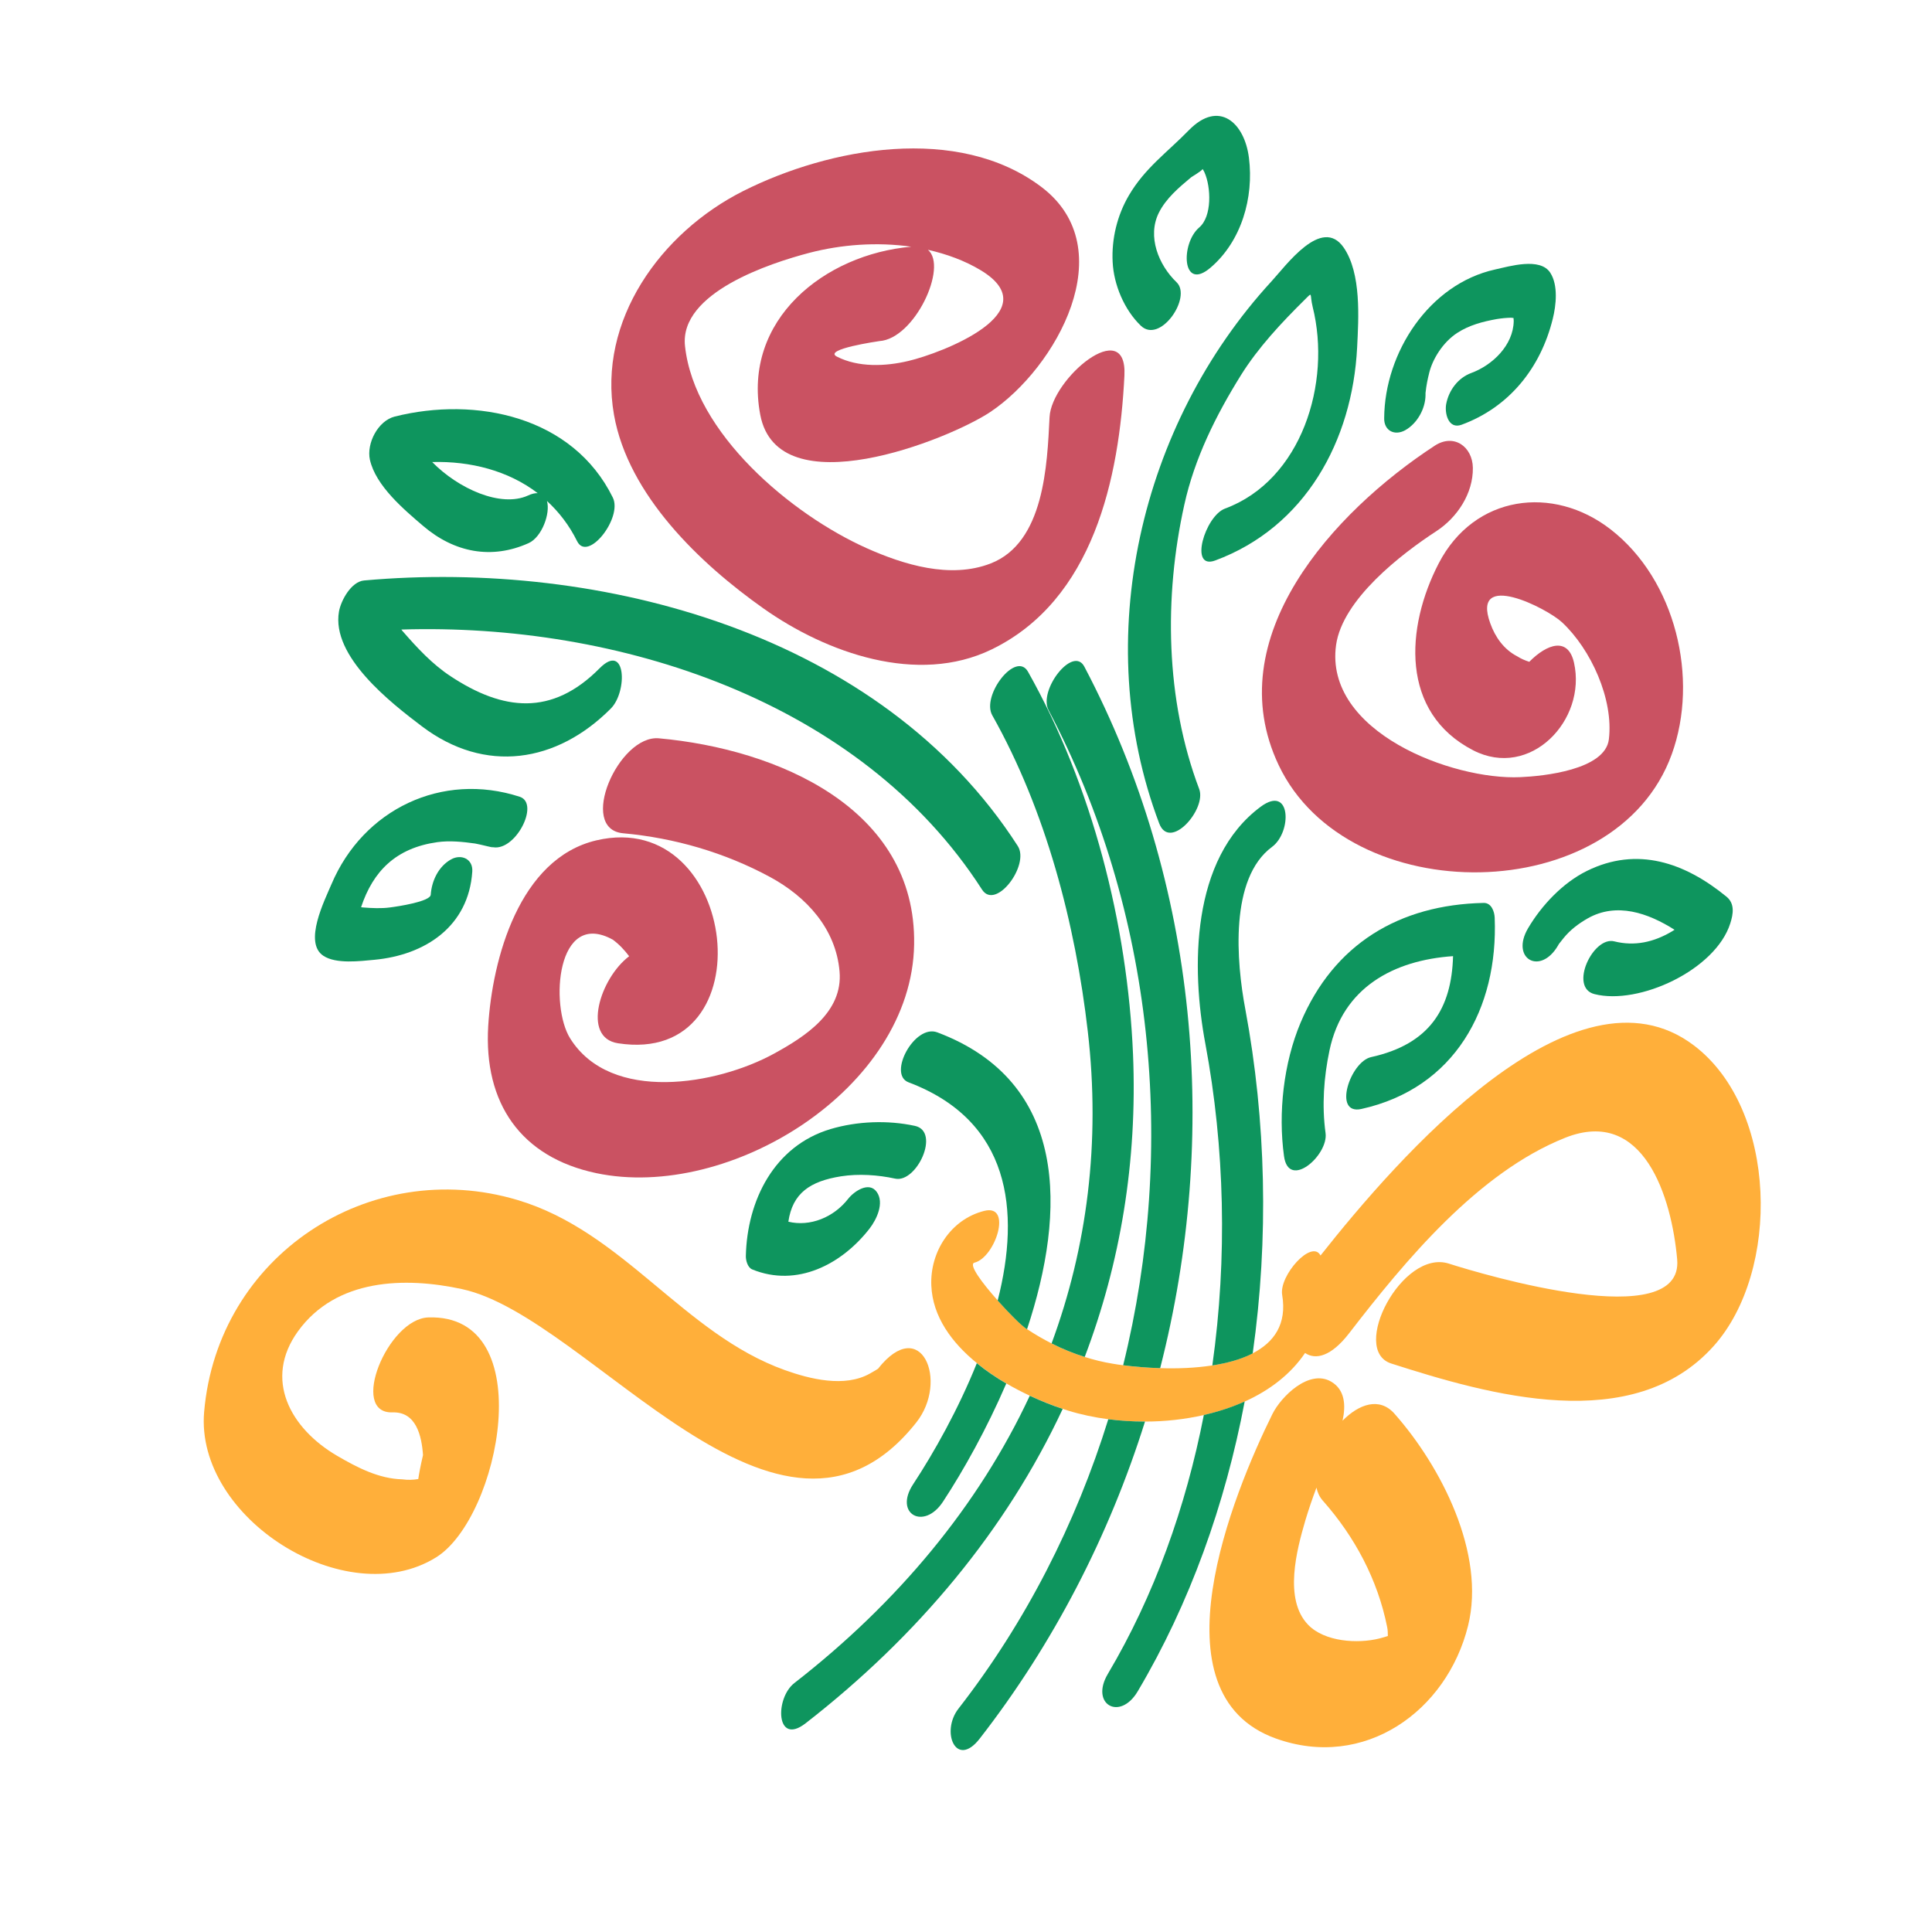 <?xml version="1.0" encoding="utf-8"?>
<!-- Generator: Adobe Illustrator 18.1.0, SVG Export Plug-In . SVG Version: 6.00 Build 0)  -->
<svg version="1.1" id="Layer_1" xmlns="http://www.w3.org/2000/svg" xmlns:xlink="http://www.w3.org/1999/xlink" x="0px" y="0px"
	 viewBox="0 0 2000 2000" enable-background="new 0 0 2000 2000" xml:space="preserve">
<g>
	<path fill="none" d="M1369.4,1553.5c-3.4-3.8-5.5-8.4-6.6-13.5c-4.2,11.2-8.1,22.4-11.5,33.9c-8.9,30.4-22.6,81.5,2.8,108
		c17.2,17.8,51.6,19.9,74,14.2c3.7-0.9,6.5-1.8,8.6-2.5c0-3.1-0.2-6.3-0.7-9.2C1426.2,1635.3,1402.5,1590.9,1369.4,1553.5z"/>
	<path fill="none" d="M546.5,512.9c4-1.8,7.4-2.5,10.1-2.5c-30.6-23.3-69.6-33.3-109.2-32.3C474.5,505.8,518.3,525.6,546.5,512.9z"
		/>
	<path fill="none" d="M910.4,353.2c-0.4,0-59.1,8.3-43.9,16.1c22.1,11.3,50,10.1,73.8,4.5c34.9-8.2,146-50.8,75.3-93.8
		c-16.7-10.2-35.5-17-54.9-21.3C981.5,276.1,946.8,350.8,910.4,353.2z"/>
	<path fill="#CA5262" d="M682.1,764.3c-41.8-3.8-84.5,94-37,98.3c53.1,4.8,105.3,20,152.1,45.3c37.8,20.5,68.1,53.6,71.9,97.7
		c3.7,42.2-35.5,67.4-67.8,85.1c-58.9,32.3-169,51.6-211.1-15.8c-21.1-33.7-14.2-134.2,44.1-102.2c6.6,4.8,12.1,10.7,17,17.2
		c-30.1,22.7-49.5,84.3-11.5,90.1C795,1104,765,835.5,617.5,869.9c-80.1,18.7-107.9,123.2-112.1,192.2
		c-4.8,80,33.8,135.8,111.7,152.3c138.3,29.2,326.9-87.6,329.2-236.8C948.6,836.2,803.9,775.3,682.1,764.3z"/>
	<path fill="#CA5262" d="M790.4,629.9c65.1,46,159.4,79.6,236.1,42.4c105.4-51.2,132.2-177.2,137.5-283.5c3.1-62.8-75.5,3-77.5,43
		c-2.5,49.5-5.4,129.9-61,151.5c-41.8,16.2-90,1.3-128.7-16c-77.3-34.7-178-118.5-187.7-209.2c-5.9-55.3,88.6-85.8,128.5-96.3
		c33.2-8.7,70.3-11.5,105.7-6.4c-89.6,7.8-174.9,75.4-156.3,173.9c18.2,96.5,195.2,25.9,238.3-2.9c67.7-45.3,137.5-168.8,52.7-232.9
		c-86.4-65.2-219.2-40.6-308.5,4.2c-85.7,43.1-151.1,134.3-133.9,231.7C650.3,512.6,724.8,583.6,790.4,629.9z M960.6,258.6
		c19.4,4.4,38.2,11.2,54.9,21.3c70.7,43-40.4,85.6-75.3,93.8c-23.7,5.6-51.6,6.8-73.8-4.5c-15.2-7.7,43.5-16,43.9-16.1
		C946.8,350.8,981.5,276.1,960.6,258.6z"/>
	<path fill="#CA5262" d="M1489.4,583.1c-34.4,66.3-40.2,154.5,35.6,193.6c59,30.4,117.8-31.1,104.4-90.7
		c-6.1-26.9-27.8-19.6-46.3-0.9c-4.4-1.4-8.6-3.2-12.5-5.7c-13.8-7.1-22.8-19.9-27.9-34.2c-20.1-55.6,58.7-15.6,74.3-1
		c30,28,53.5,79.7,48.5,121.1c-3.8,31.8-68.3,38.2-91.5,39.2c-70.5,3.3-203.4-47-190.9-136.8c6.7-47.4,67.7-94.3,103.6-117.7
		c21.7-14.1,38.4-39.1,38-65.8c-0.4-21.8-19.6-35.8-39.5-22.8C1380.5,529.8,1261,660,1323.7,792.1c71.6,150.8,349,148.7,406.9-11.3
		c28.4-78.3,4.1-180.5-63.3-232.8C1607.7,501.7,1526.1,512.3,1489.4,583.1z"/>
	<path fill="#FFAF3A" d="M443.4,1363.8c-42,1.4-82.4,99.8-37,98.3c24.4-0.8,30.1,24.2,31.5,44.2c-2.6,11.1-4.1,19.2-4.9,24.8
		c-5.4,0.9-10.9,1.1-16.5,0.3c-24.4-0.6-46.8-12.3-67.4-24.3c-48.7-28.4-76.5-79.4-40.6-129c39.5-54.6,110.4-56.5,169.9-43.6
		c133.1,28.8,328.7,316.7,470.1,138.1c34-42.9,5-112.1-39.5-55.8c0.6-0.7,2.6-1.1-8.3,5c-26.2,14.9-62.3,5.8-88.3-3.5
		c-104.9-37.6-166.9-143.4-276.8-176.1c-153-45.6-310.5,57.6-324.3,219.6c-9.3,109.8,146.9,208.3,240.1,150.4
		C517.4,1571.3,560,1359.9,443.4,1363.8z"/>
	<path fill="#FFAF3A" d="M1389.8,1470.7c3.5-15.8,2.6-32.1-11.9-40.5c-22.8-13.2-51.8,15.5-60.8,33.8
		c-40.9,82.7-125.1,289.2,3.4,335.6c91.8,33.1,177.2-28.1,199.2-116.5c18.6-74.9-28.1-165.4-76.2-219.7
		C1428,1445.9,1406.7,1453.5,1389.8,1470.7z M1428.1,1696.1c-22.5,5.7-56.9,3.6-74-14.2c-25.4-26.4-11.7-77.6-2.8-108
		c3.4-11.4,7.3-22.7,11.5-33.9c1.1,5.1,3.2,9.7,6.6,13.5c33.1,37.4,56.8,81.8,66.6,130.9c0.6,2.9,0.7,6.1,0.7,9.2
		C1434.6,1694.3,1431.9,1695.1,1428.1,1696.1z"/>
	<path fill="#FFAF3A" d="M1753.5,1082.2c-123.8-93.8-306.9,116.8-386.5,217.5c-9-17.3-43.1,20.8-39.7,40.8
		c5.1,30.3-8.5,49.1-30.6,60.5c-12,6.2-26.5,10.1-41.8,12.5c-17.7,2.7-36.4,3.4-53.9,2.8c-14.1-0.4-27.2-1.6-38.3-3
		c-3.9-0.5-7.5-1-10.8-1.6c-9.9-1.6-19.6-4-29-7c-11.8-3.7-23.2-8.4-34.3-14c-8.7-4.4-17.1-9.3-25.3-14.7c-0.3-0.2-0.7-0.4-1-0.6
		c-4.8-3.2-17.4-15.7-29.4-29.1c-16-17.9-30.8-37.6-24.1-39.2c21.6-5.4,39.6-61,10.1-53.6c-34.8,8.7-56.3,42.6-54.8,77.3
		c1.3,32.1,21.1,59.1,47.3,80.4c9.5,7.8,19.8,14.8,30.5,21c8,4.7,16.2,8.9,24.3,12.7c11.8,5.5,23.3,10,34.1,13.6
		c1.7,0.6,3.5,1.2,5.2,1.7c13.2,4.1,27.4,7.1,41.9,9c12.4,1.6,25.2,2.5,38,2.4c20.6,0,41.2-2.3,61-6.8c14.8-3.4,29.1-8,42.3-14
		c25.7-11.6,47.5-28.3,62.3-50.2c10.9,7.4,27,3.7,45.6-20.4c58-75.2,133.5-166.5,223.7-202.4c81.2-32.3,110.2,61.5,115.9,125.9
		c6.9,77.6-200.6,15.8-236.3,4.4c-48.3-15.5-102.9,89.5-59.7,103.4c101.4,32.5,250.1,75.3,333.7-18
		C1843.2,1316.3,1840.7,1148.3,1753.5,1082.2z"/>
	<path fill="#0E955E" d="M1146.8,1732.9c-18.6,31.4,12.5,49.2,31,17.9c54-91.1,90.5-193.6,110.7-300c-13.3,6-27.5,10.6-42.3,14
		C1227.6,1560.1,1194.9,1651.8,1146.8,1732.9z"/>
	<path fill="#0E955E" d="M992.2,1768.8c-18.6,23.9-2.5,62.5,22,31c76.5-98.4,134-210.1,171.1-328.2c-12.8,0-25.6-0.8-38-2.4
		C1113.8,1577.1,1061.9,1679.2,992.2,1768.8z"/>
	<path fill="#0E955E" d="M822.3,1742.3c-20.3,15.8-19.2,65.6,11.7,41.6c116.2-90.3,207.6-200.2,266.1-325.4
		c-10.7-3.5-22.3-8.1-34.1-13.6C1012.8,1558.9,928.9,1659.4,822.3,1742.3z"/>
	<path fill="#0E955E" d="M945.2,1536.6c-20.1,30.7,11.3,48,31,17.9c21.2-32.3,45.2-75.2,65.5-122.3c-10.7-6.2-21-13.2-30.5-21
		C992,1458.9,967.1,1503.3,945.2,1536.6z"/>
	<path fill="#0E955E" d="M1172.9,1091.3c-5.7-134.3-42.3-278.1-108.7-395.9c-12.5-22.2-48.5,24.7-37,45.1
		c55.5,98.5,86.1,216,98.9,327.4c13.3,114.9-0.8,223.4-37.5,322.8c11,5.6,22.5,10.3,34.3,14
		C1159.7,1307.8,1177.5,1202.7,1172.9,1091.3z"/>
	<path fill="#0E955E" d="M1289.2,1045c-9.4-49.6-16.5-135.7,27.6-168.3c20.8-15.4,19.8-64.9-11.7-41.6
		c-72.5,53.7-72,167.4-57.3,245.5c20,107,22.9,221.5,7.2,332.9c15.4-2.4,29.8-6.3,41.8-12.5C1313.6,1282,1310.6,1159.9,1289.2,1045z
		"/>
	<path fill="#0E955E" d="M870.7,1217.7c18-2.8,38.1-1.5,55.9,2.4c22.3,4.9,47.3-48.8,20.5-54.6c-28.2-6.1-59.7-4.9-87.3,3.3
		c-58.4,17.4-86.4,73.9-87.7,131.4c-0.1,4.5,1.8,11.9,6.6,13.9c46.3,18.9,92.6-5.2,121.4-42.2c7.3-9.4,15.6-26.6,7.5-38
		c-8-11.3-23.5-0.6-29.5,7c-15.1,19.4-39.5,29.2-62,23.8C820.4,1235.2,838.5,1222.8,870.7,1217.7z"/>
	<path fill="#0E955E" d="M1062.2,1375.4c0.3,0.2,0.7,0.4,1,0.6c40.6-122.4,42.9-256.2-92.9-307.3c-23.6-8.9-51.6,43.5-29.8,51.7
		c105.3,39.7,116.1,132.6,92.3,225.9C1044.8,1359.8,1057.4,1372.2,1062.2,1375.4z"/>
	<path fill="#0E955E" d="M1122.5,690.1c-11.7-22.3-47.9,24.4-37,45.1c109.6,208.1,132.7,453.1,77.2,678.1c11.1,1.4,24.3,2.6,38.3,3
		C1262.6,1175.9,1240.8,914.6,1122.5,690.1z"/>
	<path fill="#0E955E" d="M334.7,989.4c13.2,8.8,38.2,5.5,52.6,4.2c53.1-4.9,97.8-34.7,101.6-91.3c0.9-13.2-11.4-18.5-21.9-12.7
		c-13.1,7.3-20.1,22.2-21.1,36.6c-0.5,7.1-33.7,12.1-42.3,13.2c-9.1,1.2-18.6,0.7-27.7,0c-0.7,0-1.4-0.2-2.1-0.3
		c12.4-37.4,36.2-61.3,78.9-67.3c12.8-1.8,26.3-0.4,39.1,1.4c3.8,0.5,25.1,6.1,16.4,3.3c24.1,7.8,51.5-44.7,29.8-51.7
		c-80.3-26.1-162,12.8-194.9,90.6C336,932.1,314,975.7,334.7,989.4z"/>
	<path fill="#0E955E" d="M1200,852.4c11,29,49.3-14.7,41.4-35.6c-35-92.5-36.6-198.8-15.4-294.3c10.6-48.1,32.7-92.5,58.6-134.1
		c17.9-28.7,42.2-54.6,66.1-78.2c8.8-8.7,4.8-6.2,8.2,7.6c19.6,78.5-11.4,179.3-90.8,208.7c-20.6,7.6-37.6,63.9-10.1,53.7
		c93.1-34.5,142-123.8,146.9-220.6c1.5-30.2,4.5-76.5-13.9-103.3c-22.8-33-59.9,18.9-74.9,35.1C1180.5,439,1127.9,661.6,1200,852.4z
		"/>
	<path fill="#0E955E" d="M1218,292.2c-18.6-17.8-30.6-47.4-18.4-71.9c7.5-15,20.8-26.2,33.4-36.7c1.1-0.9,10.1-6,12-8.6
		c1,1.5,1.9,3.5,2,3.7c6.6,15,7.9,45.3-5.6,56.8c-19.4,16.5-18.1,67,11.7,41.6c32.1-27.4,45-72.6,39.8-113.7
		c-4.6-36.7-31.2-60.3-62.1-28.7c-22.4,23-45.5,39.1-62.2,67.6c-12.1,20.6-18,45-16.8,68.8c1.1,23.5,12,49.6,29.2,66.1
		C1201,356.4,1234.2,307.7,1218,292.2z"/>
	<path fill="#0E955E" d="M1419.4,1094.3c-21.8,4.8-40,60.3-10.1,53.7c96.6-21.4,141.7-104.1,138-197.9c-0.2-6.2-3.3-15.5-11.3-15.4
		c-87.5,1.8-155.4,42.6-189.7,124.1c-17.5,41.6-23.3,93.1-17.1,138c4.8,35.4,46.2-1,43-23.9c-3.9-28.4-1.8-57.7,4.1-85.6
		c13.7-65.1,66.4-93.3,127.9-97.5C1502.7,1043.9,1480.1,1080.9,1419.4,1094.3z"/>
	<path fill="#0E955E" d="M1642.7,901.6c-24.9,12.3-46.9,35.6-60.9,59.4c-18.4,31.4,12.6,49.2,31,17.9c1.2-2-0.1-0.5,5.8-7.8
		c6.9-8.5,15.4-14.9,24.8-20.3c30-17.1,62.7-5.7,90.1,11.7c-1,0.6-1.9,1.2-2.9,1.8c-18.6,11-38.4,15.5-59.5,10.2
		c-22-5.6-47.2,47.8-20.5,54.6c46.1,11.7,125.4-25.1,140.6-73.3c3.1-9.7,4.8-20.5-4-27.6C1744.2,893,1694.9,875.8,1642.7,901.6z"/>
	<path fill="#0E955E" d="M1454.6,445.4c12.5-7,21-22.3,21.1-36.5c0-1.2,0-1.9,0-2.4c0-0.1,0-0.2,0.1-0.5c0.7-6.9,2.1-13.7,3.8-20.4
		c3.4-13.6,13.7-31,28.8-40.9c12.4-8.1,26.5-11.8,41-14.4c4.9-0.8,9.8-1.3,14.8-1.4c1,0.1,1.9,0.2,2.6,0.3c0.1,0.9,0.2,1.9,0.2,3.1
		c-0.4,25.1-22,45.7-43.9,53.8c-13.7,5-23.3,17.9-26,32.1c-1.8,9.5,2.2,26.5,15.9,21.5c49.5-18.2,81.9-59,94.4-109.6
		c3.5-14,5.8-34.9-2.6-47.8c-10.5-16.2-42.2-6.6-57.2-3.3c-68.2,15.1-114.2,86-114.7,153.7C1432.5,445.7,1443.5,451.5,1454.6,445.4z
		"/>
	<path fill="#0E955E" d="M438.1,544.5c32.2,27.5,70.8,35,109.2,17.7c13.5-6.1,22.7-30.7,18.9-43.6c12.3,11.3,23,25,31.2,41.6
		c11,22.3,47.3-24.2,37-45.1c-41.5-84.3-141.8-104.9-225.7-83.9c-17.5,4.4-29.4,27.8-25.8,44.6C388.9,502.9,418.2,527.5,438.1,544.5
		z M556.6,510.5c-2.8-0.1-6.1,0.6-10.1,2.5c-28.2,12.7-72-7.1-99.1-34.7C487,477.2,526.1,487.2,556.6,510.5z"/>
	<path fill="#0E955E" d="M436.5,751.7c65.7,49.9,140.1,37.9,195.9-18.3c17.4-17.6,15.7-69.2-11.7-41.6c-49.5,50-100.1,44-154.3,8.2
		c-19-12.5-34.6-29.4-49.4-46.4c-0.5-0.5-1-1.2-1.5-1.9c223.8-7,475.1,73.2,601.1,269.2c14.1,22,49.7-25.4,37-45.1
		C912.1,655.8,622,578.9,376.9,600.9c-13.4,1.2-24,20.8-26,32.2C342.8,679.6,404.7,727.6,436.5,751.7z"/>
</g>
</svg>
